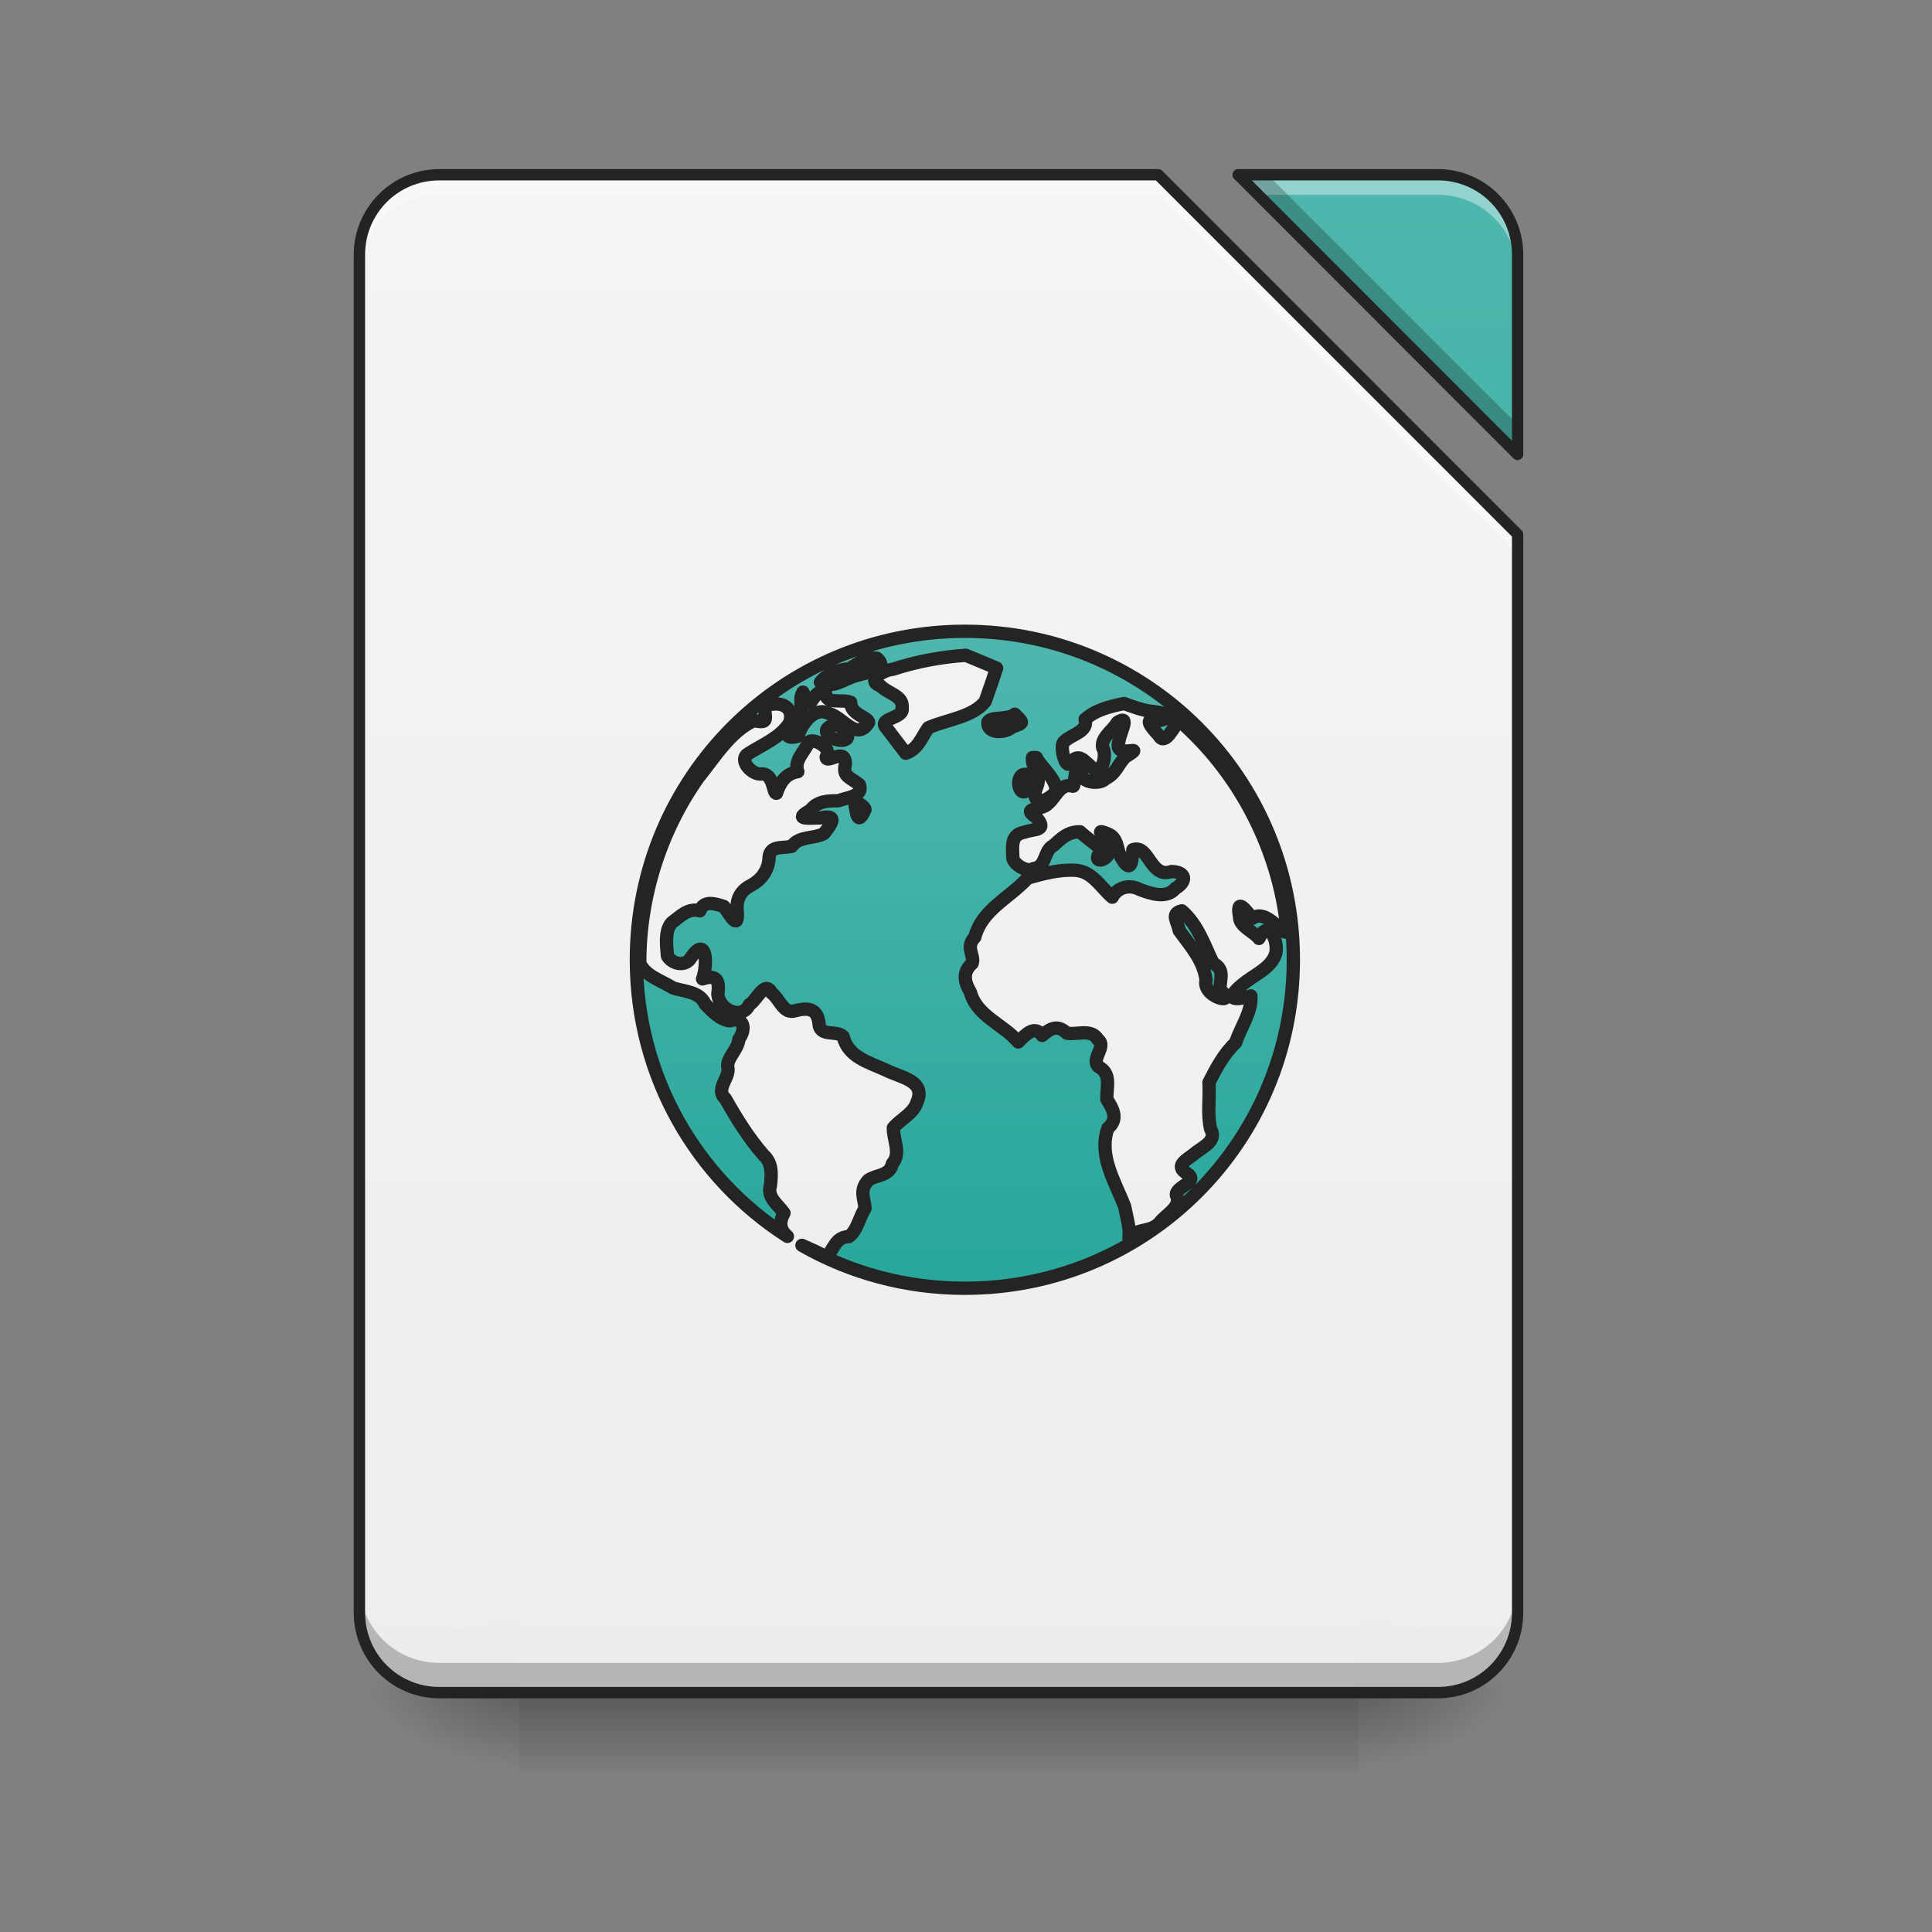<?xml version="1.0" encoding="UTF-8"?>
<svg xmlns="http://www.w3.org/2000/svg" xmlns:xlink="http://www.w3.org/1999/xlink" width="32pt" height="32pt" viewBox="0 0 32 32" version="1.1">
<rect x="0" y="0" width="32" height="32" fill="#808080" stroke="none"/>
<defs>
<linearGradient id="linear0" gradientUnits="userSpaceOnUse" x1="254" y1="233.5" x2="254" y2="254.667" gradientTransform="matrix(0.063,0,0,0.063,-0,13.439)">
<stop offset="0" style="stop-color:rgb(0%,0%,0%);stop-opacity:0.275;"/>
<stop offset="1" style="stop-color:rgb(0%,0%,0%);stop-opacity:0;"/>
</linearGradient>
<radialGradient id="radial0" gradientUnits="userSpaceOnUse" cx="450.909" cy="189.579" fx="450.909" fy="189.579" r="21.167" gradientTransform="matrix(0,-0.078,-0.141,-0,48.823,63.595)">
<stop offset="0" style="stop-color:rgb(0%,0%,0%);stop-opacity:0.314;"/>
<stop offset="0.222" style="stop-color:rgb(0%,0%,0%);stop-opacity:0.275;"/>
<stop offset="1" style="stop-color:rgb(0%,0%,0%);stop-opacity:0;"/>
</radialGradient>
<radialGradient id="radial1" gradientUnits="userSpaceOnUse" cx="450.909" cy="189.579" fx="450.909" fy="189.579" r="21.167" gradientTransform="matrix(-0,0.078,0.141,0,-17.732,-7.527)">
<stop offset="0" style="stop-color:rgb(0%,0%,0%);stop-opacity:0.314;"/>
<stop offset="0.222" style="stop-color:rgb(0%,0%,0%);stop-opacity:0.275;"/>
<stop offset="1" style="stop-color:rgb(0%,0%,0%);stop-opacity:0;"/>
</radialGradient>
<radialGradient id="radial2" gradientUnits="userSpaceOnUse" cx="450.909" cy="189.579" fx="450.909" fy="189.579" r="21.167" gradientTransform="matrix(-0,-0.078,0.141,-0,-17.732,63.595)">
<stop offset="0" style="stop-color:rgb(0%,0%,0%);stop-opacity:0.314;"/>
<stop offset="0.222" style="stop-color:rgb(0%,0%,0%);stop-opacity:0.275;"/>
<stop offset="1" style="stop-color:rgb(0%,0%,0%);stop-opacity:0;"/>
</radialGradient>
<radialGradient id="radial3" gradientUnits="userSpaceOnUse" cx="450.909" cy="189.579" fx="450.909" fy="189.579" r="21.167" gradientTransform="matrix(0,0.078,-0.141,0,48.823,-7.527)">
<stop offset="0" style="stop-color:rgb(0%,0%,0%);stop-opacity:0.314;"/>
<stop offset="0.222" style="stop-color:rgb(0%,0%,0%);stop-opacity:0.275;"/>
<stop offset="1" style="stop-color:rgb(0%,0%,0%);stop-opacity:0;"/>
</radialGradient>
<filter id="alpha" filterUnits="objectBoundingBox" x="0%" y="0%" width="100%" height="100%">
  <feColorMatrix type="matrix" in="SourceGraphic" values="0 0 0 0 1 0 0 0 0 1 0 0 0 0 1 0 0 0 1 0"/>
</filter>
<mask id="mask0">
  <g filter="url(#alpha)">
<rect x="0" y="0" width="32" height="32" style="fill:rgb(0%,0%,0%);fill-opacity:0.988;stroke:none;"/>
  </g>
</mask>
<linearGradient id="linear1" gradientUnits="userSpaceOnUse" x1="940" y1="1695.118" x2="940" y2="175.118" gradientTransform="matrix(0.017,0,0,0.017,0,0)">
<stop offset="0" style="stop-color:rgb(93.333%,93.333%,93.333%);stop-opacity:1;"/>
<stop offset="1" style="stop-color:rgb(96.078%,96.078%,96.078%);stop-opacity:1;"/>
</linearGradient>
<clipPath id="clip1">
  <rect x="0" y="0" width="32" height="32"/>
</clipPath>
<g id="surface5" clip-path="url(#clip1)">
<path style=" stroke:none;fill-rule:nonzero;fill:url(#linear1);" d="M 7.277 2.895 C 6.543 2.895 5.953 3.484 5.953 4.219 L 5.953 26.711 C 5.953 27.445 6.543 28.035 7.277 28.035 L 23.816 28.035 C 24.547 28.035 25.137 27.445 25.137 26.711 L 25.137 8.852 L 19.184 2.895 Z M 20.508 2.895 L 25.137 7.527 L 25.137 4.219 C 25.137 3.484 24.547 2.895 23.816 2.895 Z M 20.508 2.895 "/>
</g>
<mask id="mask1">
  <g filter="url(#alpha)">
<rect x="0" y="0" width="32" height="32" style="fill:rgb(0%,0%,0%);fill-opacity:0.988;stroke:none;"/>
  </g>
</mask>
<linearGradient id="linear2" gradientUnits="userSpaceOnUse" x1="940" y1="1695.118" x2="940" y2="175.118" gradientTransform="matrix(0.017,0,0,0.017,0,0)">
<stop offset="0" style="stop-color:rgb(14.902%,65.098%,60.392%);stop-opacity:1;"/>
<stop offset="1" style="stop-color:rgb(30.196%,71.373%,67.451%);stop-opacity:1;"/>
</linearGradient>
<clipPath id="clip2">
  <rect x="0" y="0" width="32" height="32"/>
</clipPath>
<g id="surface8" clip-path="url(#clip2)">
<path style=" stroke:none;fill-rule:nonzero;fill:url(#linear2);" d="M 20.508 2.895 L 25.137 7.527 L 25.137 4.219 C 25.137 3.484 24.547 2.895 23.816 2.895 Z M 20.508 2.895 "/>
</g>
<mask id="mask2">
  <g filter="url(#alpha)">
<rect x="0" y="0" width="32" height="32" style="fill:rgb(0%,0%,0%);fill-opacity:0.988;stroke:none;"/>
  </g>
</mask>
<clipPath id="clip3">
  <rect x="0" y="0" width="32" height="32"/>
</clipPath>
<g id="surface11" clip-path="url(#clip3)">
<path style=" stroke:none;fill-rule:nonzero;fill:rgb(100%,100%,100%);fill-opacity:0.392;" d="M 7.277 2.895 C 6.543 2.895 5.953 3.484 5.953 4.219 L 5.953 4.551 C 5.953 3.816 6.543 3.227 7.277 3.227 L 19.184 3.227 L 25.137 9.18 L 25.137 8.852 L 19.184 2.895 Z M 20.508 2.895 L 20.84 3.227 L 23.816 3.227 C 24.547 3.227 25.137 3.816 25.137 4.551 L 25.137 4.219 C 25.137 3.484 24.547 2.895 23.816 2.895 Z M 20.508 2.895 "/>
</g>
<mask id="mask3">
  <g filter="url(#alpha)">
<rect x="0" y="0" width="32" height="32" style="fill:rgb(0%,0%,0%);fill-opacity:0.988;stroke:none;"/>
  </g>
</mask>
<clipPath id="clip4">
  <rect x="0" y="0" width="32" height="32"/>
</clipPath>
<g id="surface14" clip-path="url(#clip4)">
<path style=" stroke:none;fill-rule:nonzero;fill:rgb(0%,0%,0%);fill-opacity:0.235;" d="M 20.508 2.895 L 25.137 7.527 L 25.137 7.035 L 20.996 2.895 Z M 5.953 26.219 L 5.953 26.711 C 5.953 27.445 6.543 28.035 7.277 28.035 L 23.816 28.035 C 24.547 28.035 25.137 27.445 25.137 26.711 L 25.137 26.219 C 25.137 26.953 24.547 27.543 23.816 27.543 L 7.277 27.543 C 6.543 27.543 5.953 26.953 5.953 26.219 Z M 5.953 26.219 "/>
</g>
<mask id="mask4">
  <g filter="url(#alpha)">
<rect x="0" y="0" width="32" height="32" style="fill:rgb(0%,0%,0%);fill-opacity:0.988;stroke:none;"/>
  </g>
</mask>
<clipPath id="clip5">
  <rect x="0" y="0" width="32" height="32"/>
</clipPath>
<g id="surface17" clip-path="url(#clip5)">
<path style=" stroke:none;fill-rule:nonzero;fill:rgb(12.941%,12.941%,12.941%);fill-opacity:1;" d="M 7.277 2.801 C 6.492 2.801 5.859 3.438 5.859 4.219 L 5.859 26.711 C 5.859 27.496 6.492 28.129 7.277 28.129 L 23.816 28.129 C 24.598 28.129 25.23 27.496 25.23 26.711 L 25.23 8.852 C 25.23 8.824 25.223 8.801 25.203 8.785 L 19.25 2.828 C 19.234 2.812 19.211 2.801 19.184 2.801 Z M 20.508 2.801 C 20.469 2.801 20.434 2.824 20.422 2.859 C 20.406 2.895 20.414 2.938 20.441 2.961 L 25.07 7.594 C 25.098 7.621 25.137 7.629 25.172 7.613 C 25.207 7.598 25.23 7.566 25.23 7.527 L 25.23 4.219 C 25.23 3.438 24.598 2.801 23.816 2.801 Z M 7.277 2.988 L 19.145 2.988 L 25.043 8.887 L 25.043 26.711 C 25.043 27.395 24.496 27.941 23.816 27.941 L 7.277 27.941 C 6.594 27.941 6.047 27.395 6.047 26.711 L 6.047 4.219 C 6.047 3.535 6.594 2.988 7.277 2.988 Z M 20.734 2.988 L 23.816 2.988 C 24.496 2.988 25.043 3.535 25.043 4.219 L 25.043 7.301 Z M 20.734 2.988 "/>
</g>
<mask id="mask5">
  <g filter="url(#alpha)">
<rect x="0" y="0" width="32" height="32" style="fill:rgb(0%,0%,0%);fill-opacity:0.988;stroke:none;"/>
  </g>
</mask>
<linearGradient id="linear3" gradientUnits="userSpaceOnUse" x1="211.667" y1="21.833" x2="211.667" y2="-52.25" gradientTransform="matrix(8.639,0,0,8.639,-888.571,1066.502)">
<stop offset="0" style="stop-color:rgb(14.902%,65.098%,60.392%);stop-opacity:1;"/>
<stop offset="1" style="stop-color:rgb(30.196%,71.373%,67.451%);stop-opacity:1;"/>
</linearGradient>
<clipPath id="clip6">
  <rect x="0" y="0" width="32" height="32"/>
</clipPath>
<g id="surface20" clip-path="url(#clip6)">
<path style="fill-rule:nonzero;fill:url(#linear3);stroke-width:12.958;stroke-linecap:round;stroke-linejoin:round;stroke:rgb(12.941%,12.941%,12.941%);stroke-opacity:1;stroke-miterlimit:4;" d="M 940.068 615.059 C 762.683 615.059 620.02 757.723 620.02 935.108 C 620.02 1048.719 678.597 1147.922 767.171 1204.609 C 760.794 1199.177 758.195 1192.091 763.864 1181.934 C 757.959 1173.431 747.094 1166.818 750.637 1155.008 C 751.818 1144.143 752.763 1133.278 743.787 1125.247 C 729.143 1108.477 717.569 1089.581 706.704 1070.449 C 696.311 1061.001 711.664 1049.9 709.066 1039.743 C 707.885 1030.768 719.223 1022.501 719.931 1012.344 C 727.017 1002.896 725.128 990.142 711.192 994.629 C 701.98 993.921 693.477 984.945 687.1 978.332 C 681.431 965.813 667.023 966.286 655.685 962.507 C 644.348 955.421 629.231 951.169 623.326 938.651 C 623.09 874.169 643.403 809.923 680.486 757.487 C 696.548 737.646 711.664 712.373 734.812 701.98 C 755.597 707.649 738.119 690.407 749.928 685.919 L 750.637 685.919 L 752.527 686.155 C 764.809 684.265 774.021 692.06 769.06 704.578 C 760.321 718.514 743.079 725.364 729.379 734.103 C 719.223 739.536 731.033 753.944 740.717 754.18 C 754.18 752.054 752.999 774.257 756.542 772.84 C 760.085 762.211 765.517 753.708 777.327 751.818 C 773.312 740.717 783.941 732.686 787.956 723.002 C 791.735 718.514 811.812 728.434 804.963 737.41 C 804.726 745.441 824.095 726.781 823.622 744.732 C 820.788 757.014 828.11 757.014 837.322 764.573 C 841.573 776.146 824.803 776.855 817.009 780.162 C 806.38 780.162 796.459 780.398 789.373 789.61 C 772.131 799.058 788.429 796.932 799.058 796.932 C 816.536 793.153 810.867 801.892 802.837 812.048 C 793.389 817.481 778.745 814.174 771.422 824.567 C 761.502 826.929 748.747 822.914 749.22 838.03 C 747.566 849.132 741.661 857.162 731.741 862.595 C 721.348 867.791 717.097 876.294 718.278 887.868 C 719.695 907.472 711.428 891.647 705.287 883.144 C 694.422 879.601 685.683 877.712 681.903 887.396 C 670.33 884.325 662.771 892.828 654.268 899.206 C 647.419 907.236 649.544 920.936 650.253 931.328 C 654.504 939.123 667.968 942.666 673.4 932.746 C 688.517 910.779 689.698 939.595 684.502 953.767 C 698.437 949.043 701.272 955.657 699.382 968.412 C 700.563 984.473 723.238 994.157 730.088 978.804 C 737.41 974.789 745.204 954.24 751.818 967.467 C 759.613 973.135 763.392 988.725 774.965 984.709 C 786.775 981.639 795.987 982.347 797.877 996.283 C 798.113 1011.163 815.119 1003.133 821.496 1009.982 C 826.457 1029.823 845.825 1034.783 862.595 1042.341 C 877.712 1050.136 903.221 1052.734 893.064 1074.701 C 889.758 1084.857 877.475 1090.526 870.389 1098.793 C 870.153 1110.603 878.184 1123.83 869.445 1133.75 C 866.846 1146.032 853.619 1144.379 846.061 1149.812 C 836.613 1159.732 842.518 1168.471 842.754 1177.447 C 837.085 1186.186 835.196 1199.177 826.929 1204.846 C 813.466 1205.318 812.757 1217.364 804.726 1224.922 C 798.585 1220.671 789.61 1217.128 781.343 1213.349 C 828.11 1240.039 882.199 1255.156 940.068 1255.156 C 1117.216 1255.156 1260.116 1112.492 1260.116 935.108 C 1260.116 757.723 1117.216 615.059 940.068 615.059 Z M 941.013 638.443 C 951.169 642.695 961.089 646.71 971.01 650.961 C 967.467 661.827 963.688 672.456 959.908 683.321 C 948.098 698.673 922.589 701.035 904.402 709.066 C 898.025 718.278 894.245 730.088 882.435 733.867 C 876.058 725.6 869.917 717.333 863.54 709.066 C 854.564 699.618 881.491 700.091 878.892 689.698 C 880.782 677.888 864.484 675.526 857.871 668.204 C 843.227 663.244 861.178 652.615 869.681 652.142 C 892.828 644.584 916.684 640.096 941.013 638.443 Z M 852.438 641.041 C 852.911 641.041 853.619 641.277 854.328 641.277 C 868.736 653.796 837.322 655.685 828.11 660.409 C 818.19 664.425 810.867 670.094 799.294 664.661 C 805.907 656.394 817.481 652.615 827.638 651.434 C 835.432 647.182 842.282 640.805 852.438 641.041 Z M 801.183 673.873 C 802.128 673.873 803.309 674.109 804.254 674.581 C 803.782 687.1 820.788 680.722 828.819 684.265 C 828.346 696.075 846.297 698.91 846.297 703.87 C 834.723 722.766 821.733 698.91 807.561 695.131 C 793.625 688.045 781.107 705.051 777.327 717.333 C 761.03 722.057 766.698 708.594 773.076 700.563 C 786.303 695.839 776.619 683.084 782.288 674.345 C 783.232 676.471 784.413 678.597 785.358 680.722 C 789.137 693.713 792.208 673.873 801.183 673.873 Z M 1095.25 685.446 C 1103.989 688.517 1112.492 692.06 1121.94 693.005 C 1131.152 694.186 1148.631 697.02 1131.152 701.744 C 1112.965 698.201 1120.051 706.704 1128.79 716.152 C 1135.167 727.962 1143.67 707.413 1148.867 701.98 C 1205.318 751.109 1242.874 821.26 1252.794 895.663 C 1259.88 929.911 1237.441 881.727 1220.199 894.718 C 1212.876 885.742 1204.373 874.169 1207.68 893.301 C 1207.444 902.748 1222.324 908.181 1226.576 914.322 C 1235.315 895.426 1245.472 915.267 1243.11 928.258 C 1240.039 941.249 1225.159 948.335 1214.766 955.893 C 1199.885 966.758 1191.619 978.332 1218.781 970.301 C 1219.726 986.599 1208.625 1000.771 1203.901 1015.887 C 1192.327 1026.752 1185.005 1040.688 1177.919 1054.624 C 1178.864 1069.74 1176.029 1085.329 1179.572 1100.21 C 1185.95 1111.311 1172.487 1117.216 1165.164 1122.885 C 1158.078 1129.262 1142.726 1135.403 1156.661 1143.434 C 1169.18 1151.937 1143.907 1156.189 1146.269 1164.928 C 1151.701 1175.793 1135.64 1183.352 1129.735 1191.382 C 1120.759 1201.303 1107.06 1195.87 1099.974 1206.735 C 1101.155 1195.87 1097.612 1185.714 1095.722 1175.321 C 1086.274 1150.993 1069.977 1125.956 1079.425 1099.265 C 1089.817 1090.526 1084.621 1080.842 1078.48 1071.158 C 1077.771 1060.529 1082.968 1047.538 1072.102 1040.452 C 1060.056 1033.602 1079.425 1019.903 1069.74 1012.817 C 1063.363 1001.952 1049.664 1008.329 1039.507 1006.676 C 1031.24 999.117 1025.099 1000.298 1015.415 1008.801 C 1008.093 998.881 1000.298 1006.912 992.031 1015.179 C 977.623 997.936 951.641 990.142 945.5 966.758 C 939.595 956.838 937.47 947.154 947.154 938.651 C 949.988 930.856 940.068 923.062 949.752 913.141 C 956.602 886.215 984.001 874.641 1001.243 855.509 C 1016.36 851.257 1031.949 847.006 1047.774 847.951 C 1064.308 848.895 1072.339 864.484 1083.676 874.169 C 1088.872 864.248 1100.682 861.414 1110.366 866.61 C 1120.995 870.626 1136.584 876.058 1145.088 865.665 C 1157.134 858.579 1155.48 849.368 1141.308 849.132 C 1120.759 856.454 1119.578 822.205 1103.753 827.874 C 1103.044 839.92 1101.863 851.73 1092.652 835.904 C 1087.455 827.874 1090.053 816.064 1078.48 812.048 C 1060.765 804.963 1087.455 821.26 1081.314 828.11 C 1079.661 840.628 1061.001 841.809 1073.756 828.11 C 1069.032 823.622 1057.694 815.591 1052.262 810.395 C 1039.979 810.395 1034.311 816.772 1026.28 823.858 C 1016.596 828.582 1019.903 844.88 1006.676 846.297 C 1000.062 850.313 987.071 841.573 986.835 835.668 C 986.599 825.039 984.237 813.229 997.936 810.867 C 1007.384 807.325 1021.32 809.923 1009.746 796.459 C 993.921 785.831 1015.179 790.082 1021.084 782.996 C 1029.114 776.383 1032.894 762.447 1045.412 765.99 C 1048.01 766.226 1046.121 740.008 1053.679 751.818 C 1050.845 762.211 1071.63 765.281 1077.063 758.668 C 1087.219 753.944 1089.581 744.26 1096.195 737.646 C 1120.523 722.293 1083.44 742.134 1090.29 721.821 C 1090.762 714.971 1102.1 695.131 1088.636 703.87 C 1084.148 711.901 1071.866 718.986 1074.464 728.907 C 1078.716 734.812 1073.756 756.306 1065.489 748.984 C 1056.513 742.606 1051.553 731.505 1041.869 744.26 C 1037.381 747.803 1031.949 725.128 1037.145 722.293 C 1044.231 715.207 1060.529 713.082 1057.222 700.799 C 1068.087 691.351 1081.55 688.281 1095.25 685.446 Z M 988.725 695.839 C 997.464 704.815 997.936 704.106 986.126 708.358 C 979.04 714.735 961.089 714.971 962.507 703.397 C 965.813 697.729 981.166 701.744 988.725 695.839 Z M 812.757 706.232 C 821.26 706.232 833.07 720.404 820.315 721.348 C 809.923 721.585 796.696 710.956 812.757 706.232 Z M 1005.967 738.119 C 1007.148 738.119 1008.565 738.119 1009.746 738.119 C 1013.289 747.094 1038.798 766.698 1024.154 775.674 C 1013.289 784.413 1004.077 780.162 1010.455 765.99 C 1014.706 754.889 1004.786 748.275 1005.967 738.119 Z M 998.645 754.416 C 999.353 754.416 1000.298 754.416 1001.007 754.652 C 1001.479 760.321 1010.927 767.879 1001.007 769.533 C 992.504 778.508 988.252 754.652 998.645 754.416 Z M 832.362 779.453 C 835.196 782.524 842.754 785.358 842.754 788.901 C 834.96 806.616 834.251 790.082 832.362 779.453 Z M 1151.465 887.396 C 1139.655 889.994 1147.922 898.969 1148.867 906.528 C 1159.259 921.172 1172.25 934.635 1175.085 954.712 C 1170.833 971.954 1207.208 980.458 1189.02 964.632 C 1187.367 955.893 1194.925 945.264 1181.934 938.414 C 1173.195 920.463 1167.054 900.859 1151.465 887.396 Z M 1151.465 887.396 " transform="matrix(0.017,0,0,0.017,0,0)"/>
</g>
</defs>
<g id="surface1">
<path style=" stroke:none;fill-rule:nonzero;fill:url(#linear0);" d="M 8.602 28.035 L 22.492 28.035 L 22.492 29.355 L 8.602 29.355 Z M 8.602 28.035 "/>
<path style=" stroke:none;fill-rule:nonzero;fill:url(#radial0);" d="M 22.492 28.035 L 25.137 28.035 L 25.137 26.711 L 22.492 26.711 Z M 22.492 28.035 "/>
<path style=" stroke:none;fill-rule:nonzero;fill:url(#radial1);" d="M 8.602 28.035 L 5.953 28.035 L 5.953 29.355 L 8.602 29.355 Z M 8.602 28.035 "/>
<path style=" stroke:none;fill-rule:nonzero;fill:url(#radial2);" d="M 8.602 28.035 L 5.953 28.035 L 5.953 26.711 L 8.602 26.711 Z M 8.602 28.035 "/>
<path style=" stroke:none;fill-rule:nonzero;fill:url(#radial3);" d="M 22.492 28.035 L 25.137 28.035 L 25.137 29.355 L 22.492 29.355 Z M 22.492 28.035 "/>
<use xlink:href="#surface5" mask="url(#mask0)"/>
<use xlink:href="#surface8" mask="url(#mask1)"/>
<use xlink:href="#surface11" mask="url(#mask2)"/>
<use xlink:href="#surface14" mask="url(#mask3)"/>
<use xlink:href="#surface17" mask="url(#mask4)"/>
<use xlink:href="#surface20" mask="url(#mask5)"/>
</g>
</svg>

